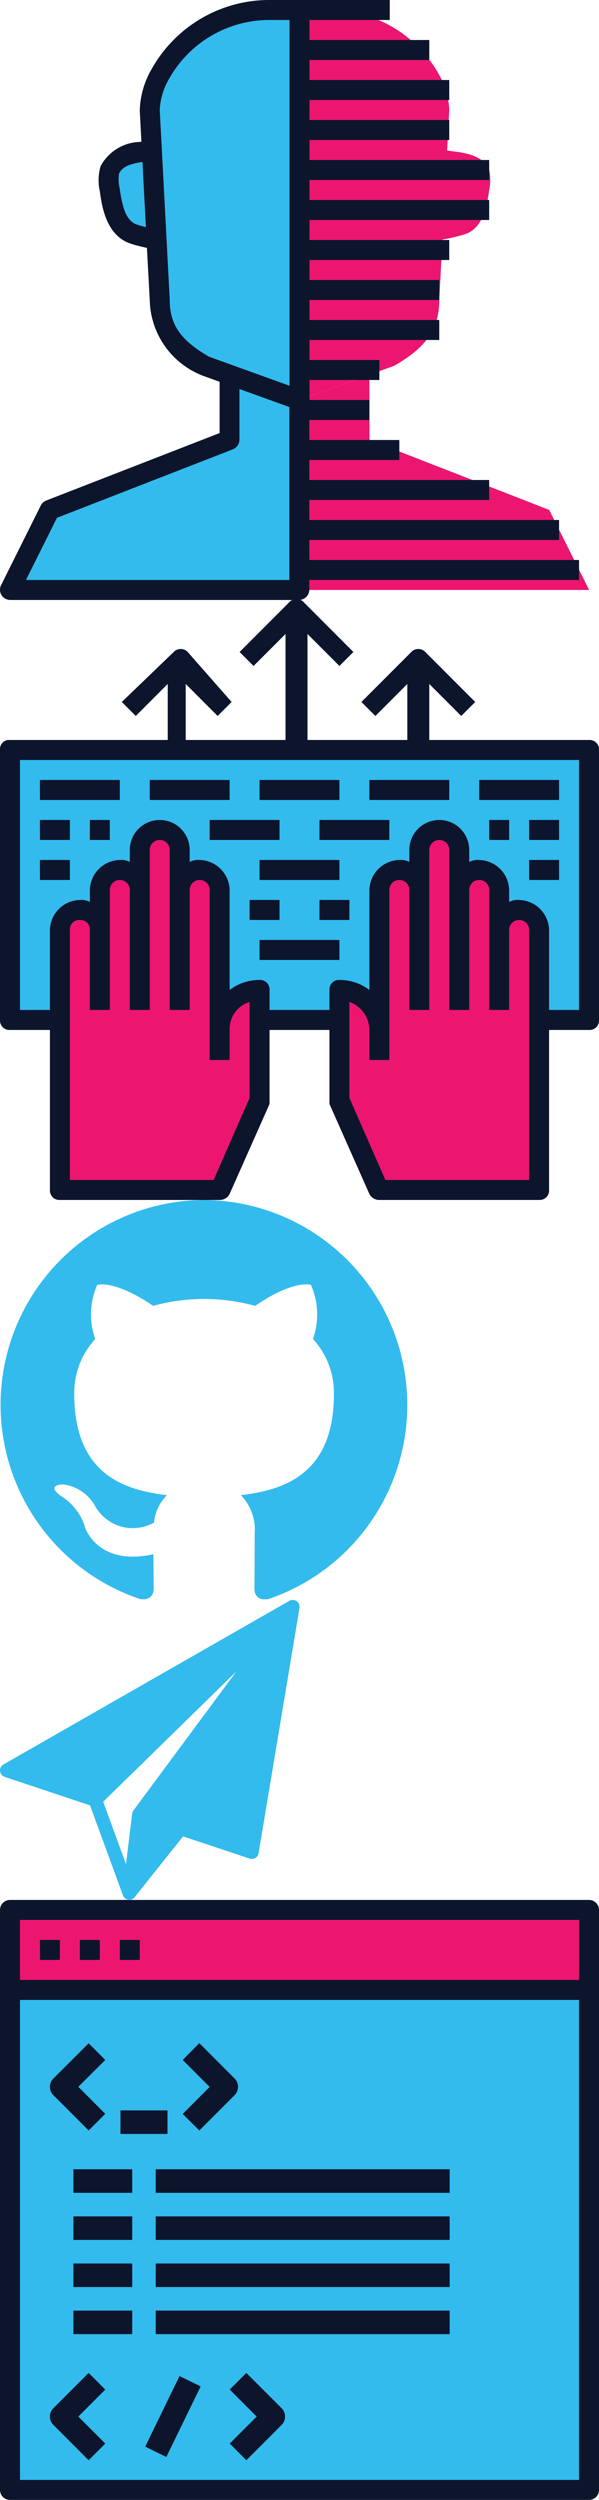 <svg xmlns="http://www.w3.org/2000/svg" xmlns:xlink="http://www.w3.org/1999/xlink" width="30" height="125" viewBox="0 0 30 125"><svg data-name="Layer 1" width="29.499" height="30" viewBox="0 0 29.499 30" id="career-profile" y="0"><title>career-profile-alt</title><path d="M8.027 3.7A3.89 3.89 0 0 0 7.5 5.5l.107 2.028c-.665.1-1.761.135-2.107.972a2.367 2.367 0 0 0 0 1c.127.919.346 1.939 1.231 2.215a8.426 8.426 0 0 0 1.11.264l-.118-2.225L8 15c0 1.61.863 2.493 2.26 3.292L15 20V.5h-1.422a6.28 6.28 0 0 0-5.551 3.2zM11.484 22L2.5 25.493l-.007.007L.5 29.482a.014.014 0 0 0 .013.018h14.466a.014.014 0 0 0 .014-.014V20L11.5 18.741l-.006 3.246a.016.016 0 0 1-.01.013z" fill="#33bbed"></path><path d="M19.737 18.292C21.137 17.493 22 16.61 22 15l.159-3.021a8.307 8.307 0 0 0 1.111-.264c.885-.276 1.1-1.3 1.23-2.215a2.35 2.35 0 0 0 0-1c-.346-.837-1.441-.873-2.107-.972L22.5 5.5a3.89 3.89 0 0 0-.528-1.8A6.279 6.279 0 0 0 16.421.5H15V20zM18.506 21.987l-.006-3.246L15.006 20v9.486a.014.014 0 0 0 .014.014h14.466a.013.013 0 0 0 .012-.018L27.507 25.5l-.008-.007L18.515 22a.014.014 0 0 1-.009-.013z" fill="#ec1670"></path><path d="M7.587 3.466A4.331 4.331 0 0 0 7 5.526l.082 1.568a2.313 2.313 0 0 0-2.045 1.215A2.544 2.544 0 0 0 5 9.569c.1.723.307 2.229 1.577 2.625.276.086.546.153.781.2L7.5 15a4.14 4.14 0 0 0 2.512 3.726l.026.013a.538.538 0 0 0 .055.024l.906.326v2.565L2.3 25.033a.53.53 0 0 0-.258.243L.034 29.3a.525.525 0 0 0 .054.476.527.527 0 0 0 .424.224h14.467a.522.522 0 0 0 .513-.513V29H29v-1H15.492v-1H28v-1H15.492v-1H24.5v-1h-9.008v-1H20v-1h-4.508v-1H18.5v-1h-3v-1H19v-1h-3.5v-1H22v-1h-6.5v-1H22v-1h-6.5v-1h7v-1h-7v-1h9v-1h-9V9h9V8h-9V7h7V6h-7V5h7V4h-7V3h6V2h-6V1h4.02V0H13.578a6.756 6.756 0 0 0-5.991 3.466zm-.28 7.892a8.51 8.51 0 0 1-.428-.12c-.552-.172-.752-.846-.889-1.836a1.959 1.959 0 0 1-.029-.711c.155-.375.611-.507 1.174-.594L7.2 9.355zM14.492 29H1.3l1.554-3.109 8.8-3.421a.527.527 0 0 0 .338-.482v-2.536l2.5.9V29zm-.914-28h.922v18.288l-4.028-1.451c-1.436-.829-1.972-1.6-1.972-2.864l-.159-3.02L8.106 7.5 8 5.5a3.408 3.408 0 0 1 .468-1.558A5.757 5.757 0 0 1 13.578 1z" fill="#0c152c"></path></svg><svg data-name="Layer 1" width="30" height="30" viewBox="0 0 30 30" id="experiences" y="30"><title>Experiences Icon</title><path d="M26 15.5a.945.945 0 0 0-1 1v-2a1 1 0 0 0-2 0v-2a1 1 0 0 0-2 0v2a1 1 0 0 0-2 0v7a2.006 2.006 0 0 0-2-2V25l2 4.5h8v-13a.945.945 0 0 0-1-1z" fill="#ec1670"></path><path d="M15 7.5H.5V21H3v-4.5a.945.945 0 0 1 1-1 .945.945 0 0 1 1 1v-2a.945.945 0 0 1 1-1 .945.945 0 0 1 1 1v-2a.945.945 0 0 1 1-1 .945.945 0 0 1 1 1v2a.945.945 0 0 1 1-1 .945.945 0 0 1 1 1v7a2.006 2.006 0 0 1 2-2V21h4v-1.5a2.006 2.006 0 0 1 2 2v-7a1 1 0 0 1 2 0v-2a1 1 0 0 1 2 0v2a1 1 0 0 1 2 0v2a1 1 0 0 1 2 0V21h2.5V7.5H15z" fill="#33bbed"></path><path d="M11 21.5v-7a.945.945 0 0 0-1-1 .945.945 0 0 0-1 1v-2a.945.945 0 0 0-1-1 .945.945 0 0 0-1 1v2a.945.945 0 0 0-1-1 .945.945 0 0 0-1 1v2a.945.945 0 0 0-1-1 .945.945 0 0 0-1 1v13h8l2-4.5v-5.5a2.006 2.006 0 0 0-2 2z" fill="#ec1670"></path><path d="M29.5 7h-8V4.2l1.6 1.6.7-.7-2.5-2.5a.483.483 0 0 0-.7 0l-2.5 2.5.7.7 1.6-1.6V7h-5V1.7L17 3.3l.7-.7L15.2.1a.483.483 0 0 0-.7 0L12 2.6l.7.7 1.6-1.6V7h-5V4.2l1.6 1.6.7-.7-2.2-2.5a.483.483 0 0 0-.7 0L6.1 5.1l.7.7 1.6-1.6V7h-8a.458.458 0 0 0-.4.5V21a.472.472 0 0 0 .5.5h2v8a.472.472 0 0 0 .5.5h8a.55.55 0 0 0 .5-.3l2-4.5v-3.7h3v3.7l2 4.5a.55.55 0 0 0 .5.3h8a.472.472 0 0 0 .5-.5v-8h2a.472.472 0 0 0 .5-.5V7.5a.472.472 0 0 0-.5-.5zm-17 17.9L10.7 29H3.5V16.5A.472.472 0 0 1 4 16a.472.472 0 0 1 .5.5v4h1v-6a.5.5 0 0 1 1 0v6h1v-8a.5.5 0 0 1 1 0v8h1v-6a.5.5 0 0 1 1 0V23h1v-1.5a1.412 1.412 0 0 1 1-1.4zm14 4.1h-7.2l-1.8-4.1v-4.8a1.5 1.5 0 0 1 1 1.4V23h1v-8.5a.5.5 0 0 1 1 0v6h1v-8a.5.5 0 0 1 1 0v8h1v-6a.5.5 0 0 1 1 0v6h1v-4a.5.5 0 0 1 1 0zm2.5-8.5h-1.5v-4A1.538 1.538 0 0 0 26 15a.9.9 0 0 0-.5.1v-.6A1.538 1.538 0 0 0 24 13a.9.9 0 0 0-.5.1v-.6a1.5 1.5 0 0 0-3 0v.6a.9.9 0 0 0-.5-.1 1.538 1.538 0 0 0-1.5 1.5v5A2.456 2.456 0 0 0 17 19a.472.472 0 0 0-.5.5v1h-3v-1a.472.472 0 0 0-.5-.5 2.456 2.456 0 0 0-1.5.5v-5A1.538 1.538 0 0 0 10 13a.9.9 0 0 0-.5.1v-.6a1.5 1.5 0 0 0-3 0v.6A.9.9 0 0 0 6 13a1.538 1.538 0 0 0-1.5 1.5v.6A.9.9 0 0 0 4 15a1.538 1.538 0 0 0-1.5 1.5v4H1V8h28z" fill="#0c152c"></path><path fill="#0c152c" d="M2 9h4v1H2zM7.5 9h4v1h-4zM13 9h4v1h-4zM18.5 9h4v1h-4zM24 9h4v1h-4zM4.5 11h1v1h-1zM10.5 11H14v1h-3.5zM16 11h3.5v1H16zM24.5 11h1v1h-1zM26.5 11H28v1h-1.5zM2 11h1.5v1H2zM2 13h1.5v1H2zM13 13h4v1h-4zM26.5 13H28v1h-1.5zM12.5 15H14v1h-1.5zM16 15h1.5v1H16zM13 17h4v1h-4z"></path></svg><svg data-name="Layer 1" width="20.448" height="19.968" viewBox="0 0 15.319 15" id="github" y="60"><title>github</title><path data-name="Github" d="M7.659 0a7.695 7.695 0 0 0-2.42 14.987c.383.07.522-.167.522-.371 0-.182-.006-.666-.01-1.308-2.131.465-2.58-1.031-2.58-1.031a2.029 2.029 0 0 0-.851-1.124c-.695-.477.053-.468.053-.468a1.61 1.61 0 0 1 1.173.793 1.626 1.626 0 0 0 2.229.638 1.652 1.652 0 0 1 .487-1.028c-1.7-.194-3.489-.853-3.489-3.8a2.98 2.98 0 0 1 .788-2.064 2.772 2.772 0 0 1 .075-2.035s.643-.206 2.106.789a7.231 7.231 0 0 1 3.836 0c1.462-1 2.1-.789 2.1-.789a2.769 2.769 0 0 1 .076 2.035 2.974 2.974 0 0 1 .787 2.064c0 2.954-1.79 3.6-3.5 3.8a1.837 1.837 0 0 1 .52 1.424c0 1.028-.009 1.857-.009 2.109 0 .206.138.445.526.37A7.7 7.7 0 0 0 7.659 0" fill="#33bbed"></path></svg><svg data-name="Layer 1" width="15" height="15" viewBox="0 0 15 15" id="mail" y="80"><title>mail</title><path d="M14.854.061a.342.342 0 0 0-.364-.016L.172 8.227a.341.341 0 0 0 .061.619l4.276 1.425 1.648 4.5a.341.341 0 0 0 .32.224h.039a.339.339 0 0 0 .225-.129l2.428-3.044 3.337 1.112a.331.331 0 0 0 .108.018.342.342 0 0 0 .336-.285L15 .4a.341.341 0 0 0-.146-.339zM5.169 10.09l6.667-6.514-5.153 6.949a.343.343 0 0 0-.065.162l-.308 2.524z" fill="#33bbed"></path></svg><svg data-name="Layer 1" width="30" height="30" viewBox="0 0 30 30" id="skills-proficiency" y="95"><title>skills-proficiency</title><path fill="#33bbed" d="M.5 4.5v25h29v-25H.5z"></path><path fill="#ec1670" d="M10.5.5H.5v4h29v-4h-19z"></path><path d="M29.5 0H.5a.5.5 0 0 0-.5.5v29a.5.5 0 0 0 .5.5h29a.5.5 0 0 0 .5-.5V.5a.5.5 0 0 0-.5-.5zM29 29H1V5h28zm0-25H1V1h28z" fill="#0c152c"></path><path fill="#0c152c" d="M2 2h1v1H2zM4 2h1v1H4zM6 2h1v1H6zM4.439 11.528l.833-.833-1.35-1.35L5.272 8l-.833-.833-1.766 1.762a.586.586 0 0 0 0 .832zM9.983 11.528l1.766-1.767a.588.588 0 0 0 0-.832L9.983 7.162 9.15 8l1.35 1.35-1.35 1.35zM6.033 10.523h2.355v1.178H6.033zM3.678 13.467h2.944v1.178H3.678zM7.8 13.467h14.721v1.178H7.8zM3.678 15.822h2.944V17H3.678zM7.8 15.822h14.721V17H7.8zM3.678 18.178h2.944v1.178H3.678zM7.8 18.178h14.721v1.178H7.8zM3.678 20.533h2.944v1.178H3.678zM7.8 20.533h14.721v1.178H7.8zM4.439 23.65l-1.766 1.766a.587.587 0 0 0 0 .833l1.766 1.767.833-.833-1.35-1.35 1.35-1.35zM7.272 27.336l1.719-3.528 1.059.516-1.72 3.528zM12.338 23.65l-.833.833 1.351 1.35-1.351 1.35.833.833 1.767-1.767a.589.589 0 0 0 0-.833z"></path></svg></svg>